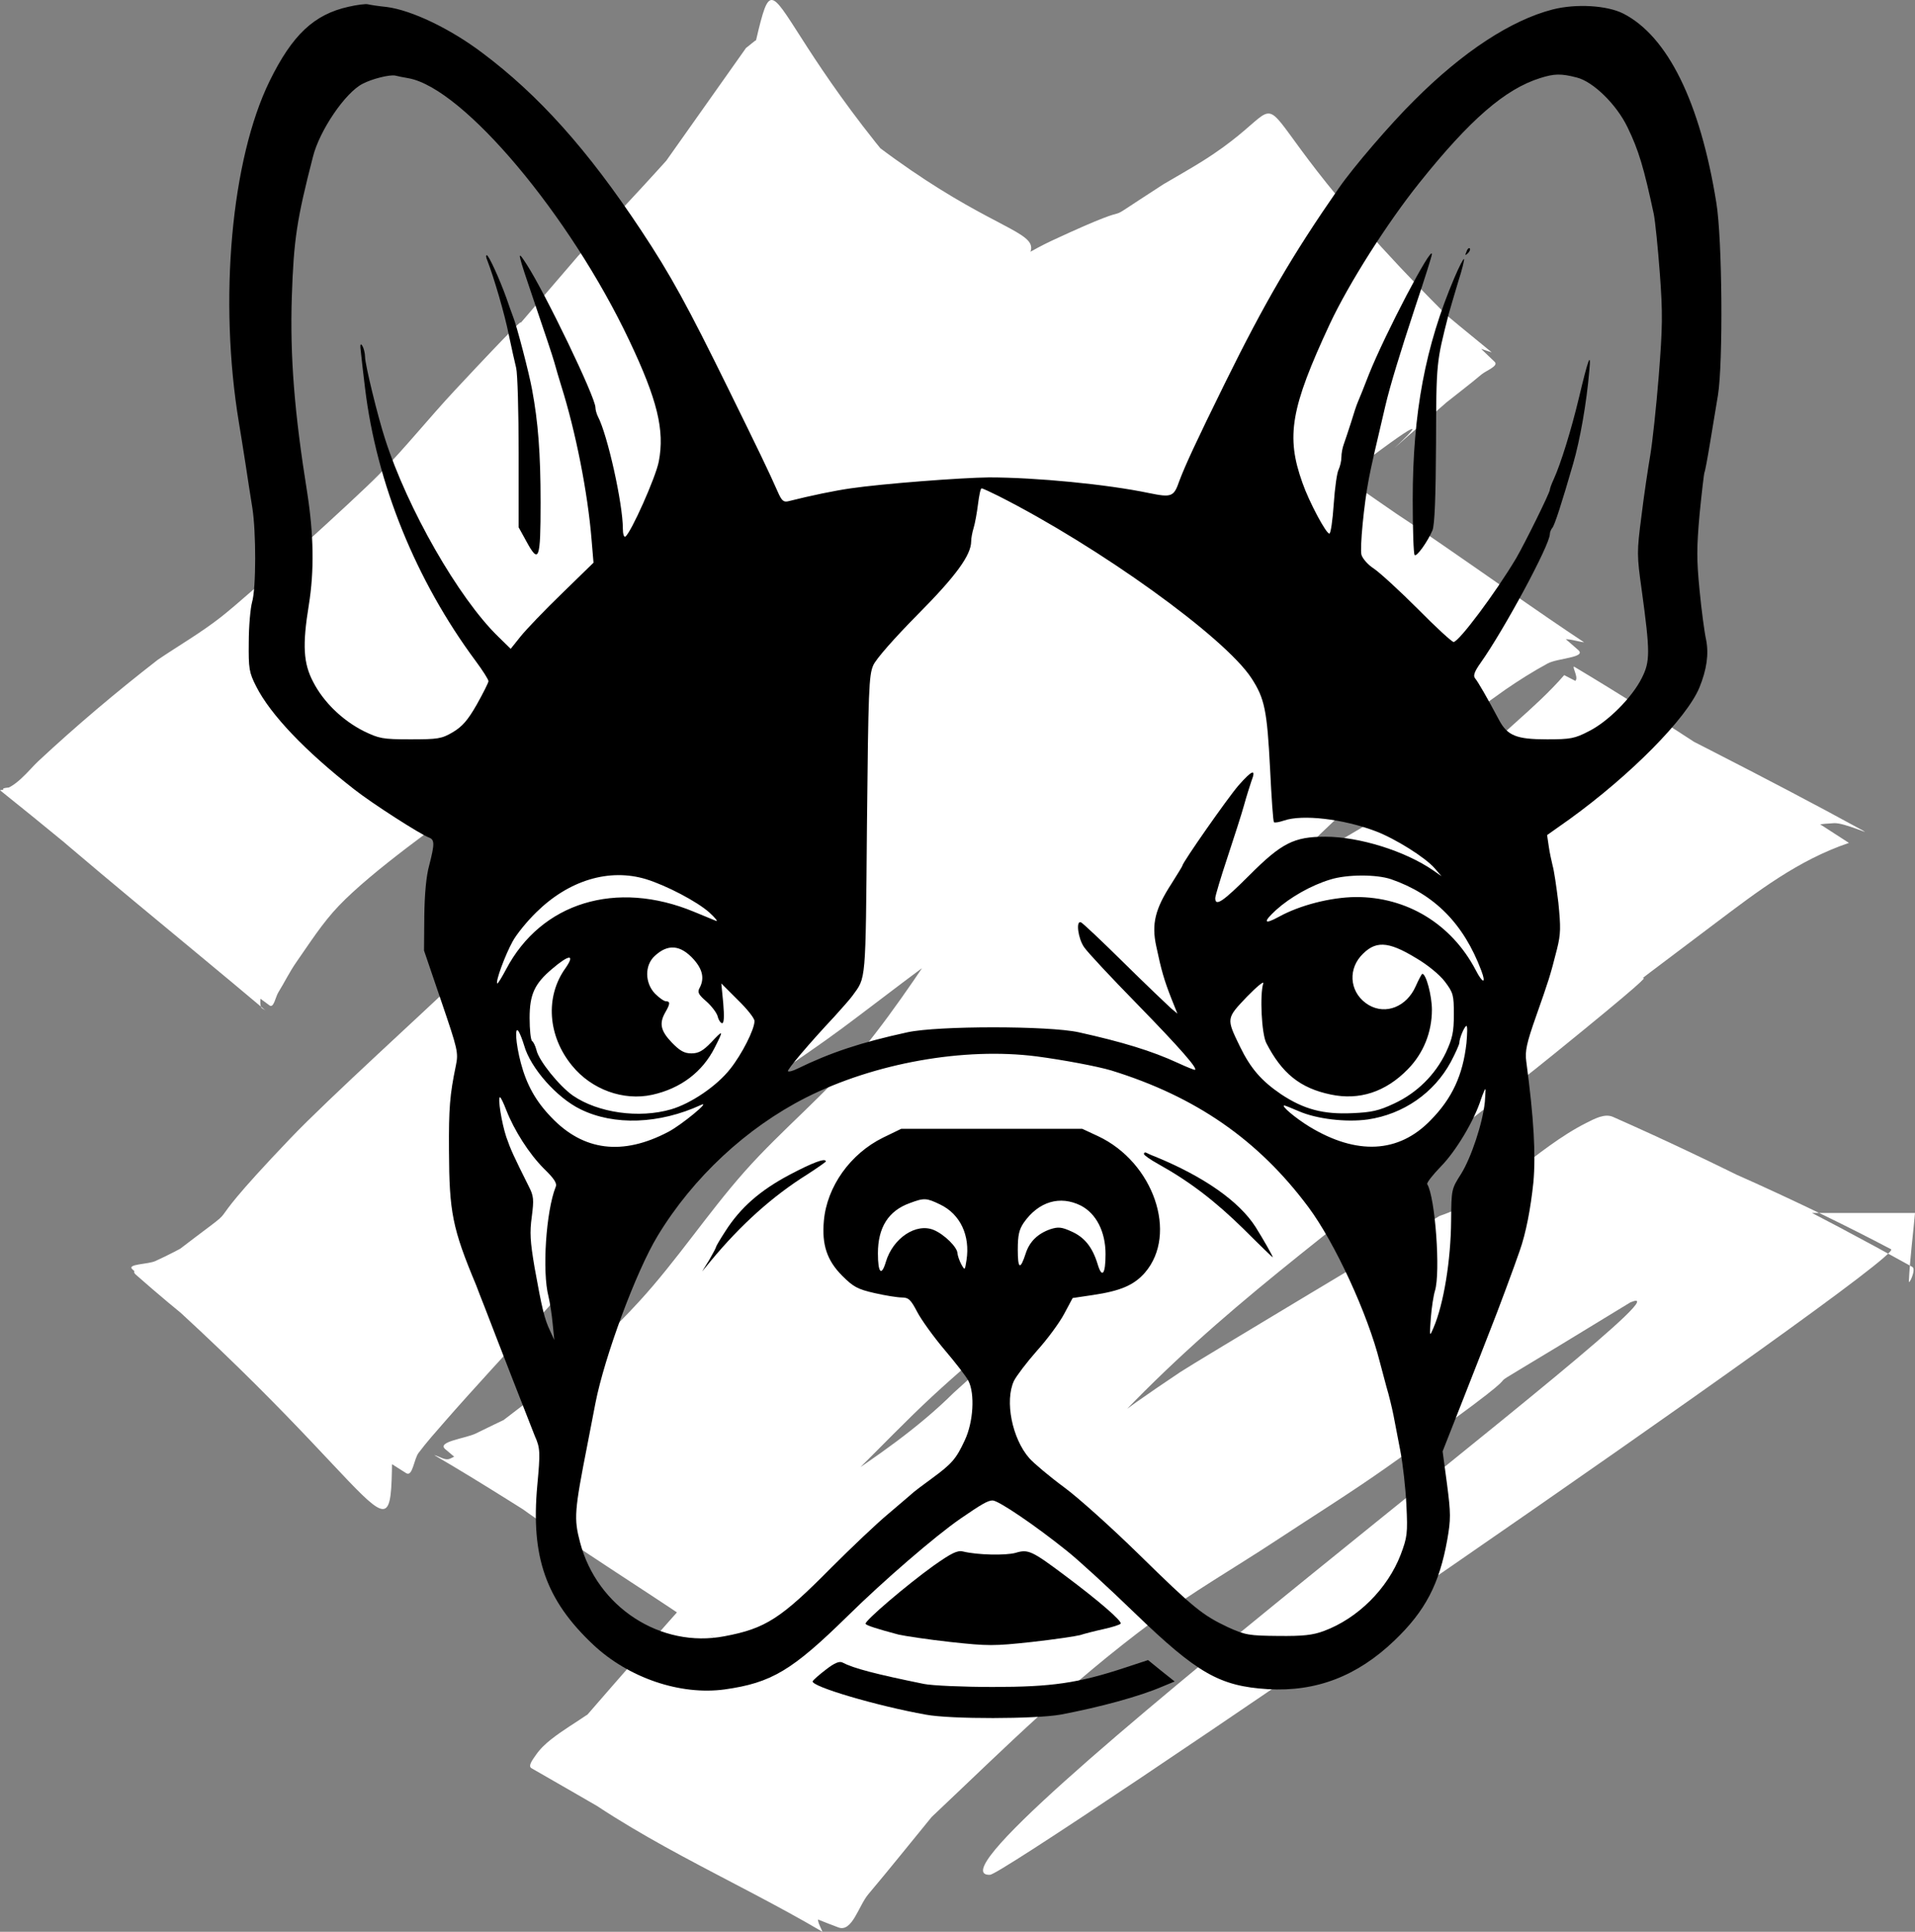 <?xml version="1.0" encoding="UTF-8" standalone="no"?>
<svg
   version="1.0"
   width="698.252pt"
   height="704.326pt"
   viewBox="0 0 698.252 704.326"
   preserveAspectRatio="xMidYMid"
   id="svg8"
   xmlns="http://www.w3.org/2000/svg"
   xmlns:svg="http://www.w3.org/2000/svg">
  <rect x="0" y="0" width="698.252" height="704.326" fill="#808080" stroke="none"/>
  <defs
     id="defs8" />
  <g
     id="layer1"
     transform="translate(35.173,-13.448)">
    <path
       style="fill:#ffffff;stroke-width:0.672"
       id="path12"
       d="m 119.506,196.818 c 14.115,-9.596 18.249,-13.321 34.547,-20.258 5.969,-2.541 12.223,-4.29 18.413,-6.168 4.634,-1.406 9.591,-1.734 14.043,-3.679 4.846,-2.118 8.939,-5.777 13.562,-8.384 4.607,-2.598 9.403,-4.814 14.105,-7.221 25.328,-12.843 3.174,-2.075 29.014,-13.329 5.766,-2.511 11.284,-5.665 17.182,-7.816 11.156,-4.068 20.151,-4.936 31.352,-8.016 4.183,-1.15 8.266,-2.668 12.398,-4.001 3.681,-0.909 7.314,-2.056 11.042,-2.727 1.616,-0.291 10.156,-1.159 12.913,-0.557 0.801,0.175 2.697,1.913 2.1,1.329 -90.287,-88.212 -80.07,-128.49 -90.417,-84.797 -6.164,13.254 -29.696,38.856 -64.161,75.601 -42.837,49.736 2.086,-1.432 -45.001,49.037 -9.385,10.059 -18.01,20.887 -27.642,30.688 -8.743,8.897 -47.09,43.698 -57.553,51.898 -7.31,5.729 -15.346,10.373 -23.019,15.56 -15.049,11.689 -29.666,23.999 -43.652,37.049 -3.362,3.138 -8.46,10.074 -13.905,10.533 32.766,26.157 64.449,53.863 98.299,78.472 1.507,1.096 2.161,-3.103 3.157,-4.715 2.248,-3.638 4.127,-7.529 6.569,-11.027 4.909,-7.033 9.563,-14.366 15.453,-20.524 12.456,-13.025 36.859,-30.071 50.787,-40.385 33.551,-22.961 27.175,-20.421 63.066,-37.895 9.679,-4.713 19.779,-8.454 29.414,-13.265 31.823,-15.891 29.531,-18.127 62.842,-33.287 10.145,-4.617 20.717,-8.136 31.076,-12.205 9.032,-3.919 18.064,-7.838 27.096,-11.757 9.031,-4.42 17.908,-9.202 27.094,-13.26 9.148,-4.041 18.432,-7.776 27.867,-11.021 8.023,-2.76 16.446,-4.144 24.447,-6.972 28.967,-12.38 14.824,-7.144 42.316,-16.036 8.851,-3.129 18.05,-7.425 27.678,-7.526 2.319,-0.025 4.502,1.165 6.752,1.747 -31.445,-25.482 -61.746,-52.578 -94.334,-76.445 -1.674,-1.226 -0.903,4.175 -1.614,6.175 -1.79,5.036 -3.918,9.935 -5.877,14.902 -8.952,14.056 -25.788,41.084 -34.774,51.564 -8.969,10.459 -20.125,18.649 -29.647,28.562 -45.029,46.881 -29.148,36.333 -79.501,86.154 -15.556,15.391 -32.163,29.582 -48.245,44.373 -65.624,51.206 -22.304,14.568 -81.652,72.055 -13.723,13.292 -48.159,44.347 -62.471,59.33 -40.94,42.859 -8.716,16.071 -45.555,44.313 -3.588,1.751 -13.786,2.582 -10.764,5.254 30.662,27.109 64.201,50.716 98.597,72.403 2.396,1.511 2.816,-5.072 4.542,-7.372 2.985,-3.977 6.3,-7.675 9.556,-11.413 9.375,-10.764 25.285,-28.014 34.292,-37.868 8.664,-9.592 62.484,-69.296 65.472,-72.004 13.819,-12.528 29.81,-22.182 44.738,-33.238 14.885,-11.024 29.391,-22.634 44.702,-33.003 25.572,-17.318 59.672,-35.969 86.562,-51.208 7.199,-3.194 55.881,-24.669 65.837,-29.509 8.849,-4.302 17.327,-9.405 26.189,-13.676 9.969,-4.804 27.534,-12.92 39.505,-14.67 2.707,-0.396 5.425,0.706 8.138,1.058 -34.301,-22.74 -67.203,-47.96 -102.904,-68.219 -2.452,-1.391 -3.326,4.68 -5.088,6.938 -3.305,4.237 -6.856,8.263 -10.11,12.543 -41.768,54.936 19.99,-24.675 -38.38,56.783 -9.787,13.658 -20.683,26.41 -31.024,39.614 -30.355,29.442 -49.179,68.484 -75.769,101.02 -13.022,15.934 -29.143,28.843 -42.774,44.212 -13.472,15.189 -24.749,32.42 -38.459,47.375 -19.313,21.066 -34.139,31.426 -55.332,47.773 -4.578,3.204 -8.63,7.439 -13.734,9.613 -1.806,0.77 -3.809,-0.885 -5.713,-1.328 35.598,20.681 69.363,45.252 106.795,62.042 3.871,1.736 4.462,-7.467 6.918,-11.039 19.972,-29.051 12.553,-19.233 39.678,-44.609 9.467,-9.327 18.661,-18.965 28.402,-27.98 15.684,-14.516 54.606,-47.391 70.6,-60.449 29.06,-23.727 48.483,-39.239 79.803,-59.692 13.16,-8.594 26.883,-16.213 40.324,-24.32 21.666,-12.729 55.727,-33.285 78.383,-44.468 11.475,-5.664 23.062,-11.248 35.153,-15.284 7.872,-2.628 16.147,-4.161 24.402,-4.597 3.629,-0.191 13.795,4.516 10.578,2.752 -35.945,-19.708 -72.676,-37.816 -109.015,-56.724 -10.741,12.39 -24.226,21.787 -35.049,34.097 -6.636,7.549 -12.514,15.787 -18.737,23.71 -35.217,44.841 -19.786,24.758 -59.866,80.414 -42.026,53.002 -58.297,77.992 -108.974,123.449 -26.17,25.934 -60.274,41.257 -87.567,65.664 -5.393,4.823 -39.25,43.963 -45.908,51.603 -4.434,3.029 -9.068,5.761 -13.303,9.087 -2.089,1.641 -4.065,3.527 -5.583,5.748 -0.933,1.366 -2.998,3.947 -1.587,4.75 36.584,20.825 72.725,43.39 111.952,58.071 4.989,1.867 7.378,-7.948 10.881,-12.099 7.829,-9.279 15.404,-18.787 23.107,-28.18 28.38,-26.805 49.048,-47.721 80.715,-71.326 14.32,-10.675 29.807,-19.534 44.686,-29.341 13.546,-8.929 27.318,-17.501 40.589,-26.87 82.459,-58.208 0.859,-6.277 88.798,-60.102 32.248,-13.22 -266.339,209.669 -233.541,208.729 6.47,-0.186 334.35,-225.031 328.573,-228.077 -32.458,-17.114 -66.061,-31.845 -99.859,-45.852 -1.263,-0.523 -1.804,2.194 -2.29,3.518 -3.522,9.59 -6.461,19.402 -9.691,29.103 h 120.564 v 0 c -0.744,8.282 -1.831,16.538 -2.232,24.845 -0.086,1.777 2.786,-4.331 1.28,-5.167 -35.641,-19.779 -71.999,-38.27 -109.167,-54.706 -3.031,-1.34 -6.691,0.67 -9.657,2.161 -18.815,9.46 -33.284,27.151 -53.553,33.939 -5.461,3.273 -89.541,53.577 -94.583,56.95 -51.293,34.313 -24.084,21.786 -75.651,59.465 -25.356,18.527 -68.67,44.641 -95.828,61.427 -13.073,6.107 -25.92,12.768 -39.218,18.32 -6.304,2.632 -24.856,1.853 -19.487,6.191 30.174,24.381 66.493,39.103 99.74,58.655 -0.539,-1.389 -1.38,-2.689 -1.618,-4.166 -0.426,-2.644 -0.469,-5.356 -0.346,-8.034 0.243,-5.317 0.959,-10.599 1.439,-15.899 32.957,-58.783 -7.155,10.729 35.196,-55.171 22.119,-34.418 26.767,-51.773 55.928,-85.16 42.206,-48.323 76.577,-72.455 125.885,-112.235 16.757,-13.129 33.721,-25.975 50.27,-39.387 65.7,-53.248 1.655,-4.603 58.83,-47.699 15.537,-11.711 30.217,-22.996 48.686,-29.25 -33.337,-21.382 -66.036,-43.887 -100.011,-64.145 -1.333,-0.795 1.3,3.447 0.452,4.782 -3.092,4.866 -7.06,9.23 -11.561,12.698 -9.424,7.263 -19.827,13.036 -29.91,19.262 -25.48,15.733 -51.67,30.192 -77.028,46.147 -29.812,20.346 -48.716,32.947 -78.271,54.403 -50.44,36.618 -98.737,76.536 -151.334,109.856 -35.102,26.132 -14.93,13.609 -52.948,32.291 -3.764,1.85 -14.428,2.985 -11.207,5.734 31.181,26.612 66.877,46.878 100.316,70.316 -1.409,-1.291 -4.083,-1.921 -4.228,-3.872 -0.334,-4.515 1.974,-8.819 2.961,-13.229 9.408,-24.954 13.988,-40.321 30.078,-64.059 11.252,-16.6 25.387,-30.868 37.463,-46.825 12.23,-16.159 22.062,-34.34 35.43,-49.486 28.178,-31.927 64.232,-55.626 90.227,-89.949 12.118,-12.005 23.58,-24.774 36.353,-36.015 3.532,-3.108 47.728,-36.759 57.846,-43.724 5.024,-3.458 10.188,-6.716 15.527,-9.615 3.579,-1.943 14.239,-2.152 11.164,-4.876 -30.449,-26.977 -65.305,-48.014 -97.957,-72.02 -0.233,1.681 0.301,3.703 -0.7,5.042 -6.068,8.115 -23.483,19.512 -30.117,23.671 -8.392,5.261 -17.372,9.459 -25.731,14.777 -13.551,8.623 -40.97,29.52 -52.871,38.404 -54.062,34.031 -27.852,16.408 -81.138,54.614 -15.025,10.773 -30.441,20.977 -45.062,32.339 -14.21,11.043 -26.756,24.372 -41.37,34.826 -27.934,19.981 -59.66,33.769 -86.576,55.486 -19.672,13.661 -24.331,17.653 -43.754,28.665 -4.429,2.511 -8.954,4.853 -13.573,6.958 -2.697,1.229 -10.589,1.049 -8.339,3.029 97.491,85.83 94.136,112.821 94.749,61.222 16.951,-37.109 2.093,-9.657 33.454,-49.904 23.257,-29.847 24.447,-37.185 51.023,-66.822 11.919,-13.292 25.098,-25.29 37.647,-37.936 11.858,-13.412 23.715,-26.824 35.573,-40.236 16.083,-14.554 31.629,-29.781 48.25,-43.661 70.399,-58.792 30.872,-20.425 95.156,-72.25 10.814,-8.718 20.248,-19.222 31.2,-27.75 84.692,-65.946 -1.24,7.737 52.039,-38.731 4.264,-3.403 8.616,-6.688 12.791,-10.209 1.693,-1.428 6.408,-3.096 4.798,-4.625 C 398.526,39.699 449.26,43.469 403.142,72.292 c -4.623,2.889 -9.377,5.542 -14.066,8.313 -29.884,19.282 -1.521,2.341 -40.694,20.573 -6.954,3.237 -13.451,7.476 -20.387,10.755 -27.192,12.857 -56.087,21.962 -81.604,38.538 -9.049,5.079 -17.86,10.649 -27.146,15.238 -6.99,3.455 -59.518,25.944 -67.581,30.031 -3.847,1.95 -54.837,32.128 -56.394,33.022 -11.12,6.381 -22.364,12.521 -33.547,18.782 -9.79,6.001 -19.591,11.981 -29.369,18.003 -8.906,5.486 -17.585,11.387 -26.682,16.521 -7.943,4.483 -16.262,8.199 -24.391,12.302 -3.862,1.95 -7.659,4.046 -11.583,5.857 -1.139,0.525 -4.521,0.295 -3.572,1.137 31.169,27.673 63.676,53.662 95.514,80.493 -0.578,-0.502 -1.584,-0.736 -1.735,-1.505 -0.963,-4.891 2.549,-10.281 4.586,-13.903 8.711,-15.487 20.539,-28.541 32.236,-41.58 5.402,-7.096 10.305,-14.638 16.205,-21.287 8.052,-9.073 16.979,-17.255 25.564,-25.778 43.451,-43.141 12.834,-13.461 60.04,-54.032 54.993,-47.263 -3.346,0.208 50.515,-42.911 6.338,-5.581 12.699,-11.134 19.015,-16.743 5.639,-5.007 10.964,-10.417 16.85,-15.104 5.378,-4.283 11.244,-7.854 16.88,-11.758 8.752,-6.063 17.436,-12.254 26.379,-18.007 32.053,-31.483 3.323,-1.955 -87.734,-91.093 -0.119,-0.116 -2.995,2.379 -3.595,2.773 z" />
  </g>
  <g
     transform="matrix(0.1,0,0,-0.1,38.108,631.057)"
     fill="#000000"
     stroke="none"
     id="g8">
    <path
       d="M 890,6286 C 764,6258 685,6184 602,6015 462,5729 416,5217 490,4770 c 5,-30 16,-98 24,-150 8,-52 19,-125 25,-161 14,-88 14,-294 -1,-344 -6,-22 -12,-88 -12,-146 -1,-96 1,-110 27,-161 52,-103 180,-237 357,-375 66,-52 241,-164 273,-176 21,-8 21,-23 1,-101 -11,-39 -17,-105 -18,-186 l -1,-125 63,-185 c 60,-176 63,-187 53,-235 -22,-106 -26,-155 -25,-310 1,-224 12,-282 99,-490 6,-16 21,-55 33,-85 40,-105 173,-445 181,-465 20,-44 20,-61 9,-180 -24,-261 31,-418 204,-581 129,-121 317,-185 479,-163 171,24 246,69 448,267 133,131 320,292 411,355 77,53 101,67 118,67 22,0 158,-93 270,-183 43,-34 154,-136 248,-227 229,-221 310,-267 486,-278 176,-10 325,47 461,177 113,108 164,206 193,368 13,74 13,96 -1,203 l -16,119 76,193 c 42,106 86,220 99,253 23,57 88,232 106,285 23,65 40,154 50,250 9,99 2,232 -26,441 -5,37 1,66 36,165 45,128 51,145 76,244 14,56 14,80 5,170 -7,58 -16,119 -21,135 -4,17 -11,48 -14,70 l -6,41 82,58 c 224,162 426,367 473,479 27,66 35,122 25,174 -6,26 -17,108 -24,181 -11,112 -11,155 0,278 8,80 16,149 18,153 2,3 11,51 20,106 9,55 22,134 29,175 19,118 16,569 -6,702 -59,366 -177,606 -339,689 -59,30 -172,37 -258,15 -151,-39 -326,-153 -504,-331 -87,-86 -222,-243 -276,-321 -170,-245 -270,-417 -414,-709 -105,-213 -146,-302 -167,-358 -20,-58 -28,-61 -111,-44 -153,32 -413,57 -583,57 -102,-1 -389,-23 -505,-40 -56,-8 -144,-26 -227,-47 -17,-4 -24,2 -38,34 -34,77 -66,143 -179,373 -151,307 -211,417 -319,580 -196,296 -375,495 -581,649 -117,88 -256,154 -346,166 -30,3 -62,8 -70,10 -8,2 -40,-2 -70,-9 z m 220,-261 c 200,-38 587,-499 803,-955 103,-217 130,-328 108,-442 -11,-58 -102,-261 -122,-274 -5,-3 -9,10 -9,29 0,91 -56,343 -91,409 -5,10 -9,25 -9,33 0,37 -183,417 -251,522 -37,57 -37,54 33,-152 30,-88 61,-180 68,-205 7,-25 18,-63 25,-85 53,-168 97,-390 111,-563 l 7,-83 -115,-112 c -64,-62 -131,-132 -151,-157 l -36,-45 -46,45 c -144,140 -331,467 -412,720 -27,83 -73,272 -73,299 0,14 -5,33 -10,41 -7,11 -9,4 -5,-25 2,-22 9,-80 15,-130 42,-347 185,-700 403,-994 26,-35 47,-68 47,-74 0,-5 -19,-43 -42,-84 -33,-58 -53,-81 -88,-102 -41,-24 -54,-26 -155,-26 -102,0 -114,3 -170,30 -77,39 -146,105 -184,179 -36,68 -40,134 -16,281 20,124 18,256 -6,410 -47,293 -63,497 -56,715 7,207 18,280 77,509 24,96 118,234 181,266 34,18 98,34 119,30 8,-2 31,-7 50,-10 z m 4258,3 c 60,-15 145,-98 185,-181 41,-84 60,-149 96,-317 5,-25 15,-122 22,-216 11,-147 10,-197 -4,-375 -9,-112 -23,-242 -31,-289 -8,-47 -23,-146 -32,-221 -17,-131 -17,-142 1,-270 31,-227 31,-260 0,-321 -35,-70 -123,-159 -194,-194 -50,-26 -66,-29 -151,-29 -112,0 -145,13 -176,72 -42,79 -76,138 -87,151 -7,9 -2,24 20,55 86,121 253,431 253,470 0,7 4,17 9,23 8,8 35,92 76,234 25,86 49,221 59,340 7,73 -4,43 -38,-100 -28,-117 -66,-240 -92,-297 -8,-17 -14,-34 -14,-38 0,-11 -91,-195 -123,-250 -75,-126 -209,-305 -228,-305 -6,0 -65,54 -130,120 -66,66 -138,132 -160,147 -22,14 -42,37 -46,51 -6,25 9,184 27,277 8,43 25,117 60,265 17,73 53,191 110,364 33,98 60,184 60,190 0,35 -171,-291 -230,-439 -17,-44 -35,-89 -40,-100 -5,-11 -16,-45 -25,-75 -10,-30 -21,-65 -26,-78 -5,-13 -9,-34 -9,-48 0,-14 -5,-34 -10,-45 -6,-10 -14,-67 -18,-126 -4,-60 -11,-108 -16,-108 -12,0 -74,116 -98,185 -61,170 -43,273 100,580 69,147 209,368 327,515 184,230 312,341 440,381 51,16 75,17 133,2 z M 3260,4502 c 366,-185 824,-514 922,-664 48,-74 57,-116 68,-332 5,-103 11,-190 14,-193 3,-3 19,0 37,6 67,23 215,6 334,-39 71,-27 180,-95 215,-135 l 25,-29 -30,21 c -103,71 -270,123 -394,123 -114,0 -159,-23 -276,-140 -97,-97 -125,-116 -125,-84 0,8 20,75 44,147 24,73 52,159 61,192 9,33 22,73 27,88 18,46 3,41 -48,-17 -41,-48 -204,-281 -204,-292 0,-2 -18,-31 -40,-66 -59,-91 -73,-146 -55,-228 18,-86 29,-124 55,-190 l 22,-55 -24,20 c -12,11 -90,85 -171,165 -81,80 -152,147 -157,148 -19,7 -10,-60 12,-91 12,-18 99,-111 193,-207 157,-161 226,-240 210,-240 -3,0 -31,11 -61,25 -95,44 -204,77 -362,112 -110,24 -513,24 -624,0 -170,-37 -281,-74 -402,-133 -16,-8 -31,-12 -34,-9 -5,4 79,103 170,200 25,28 55,61 65,75 50,69 48,40 53,620 5,495 7,549 23,585 10,23 77,99 162,185 140,141 195,217 195,267 0,11 4,33 9,49 5,16 12,55 16,87 4,31 9,57 13,57 4,0 32,-13 62,-28 z M 1975,3105 c 74,-23 185,-81 230,-121 22,-20 33,-34 25,-31 -8,3 -44,18 -80,33 -284,118 -558,34 -686,-210 -16,-30 -30,-53 -32,-51 -7,7 29,104 56,153 14,26 53,74 87,107 118,116 265,161 400,120 z m 2716,0 c 159,-55 265,-163 329,-333 19,-50 5,-48 -21,3 -88,167 -251,266 -437,265 -92,-1 -204,-30 -280,-72 -55,-30 -59,-20 -10,25 51,46 128,90 198,111 61,19 168,19 221,1 z m 92,-288 c 41,-24 85,-60 104,-85 31,-41 33,-49 33,-120 0,-64 -5,-87 -29,-139 -39,-81 -105,-147 -189,-186 -55,-26 -82,-32 -152,-35 -106,-5 -177,14 -260,69 -72,49 -111,94 -150,174 -50,103 -50,102 25,181 37,38 64,60 60,49 -13,-42 -6,-183 11,-217 57,-111 124,-165 235,-188 104,-22 200,9 281,92 57,58 88,135 88,217 0,51 -21,131 -35,131 -2,0 -13,-20 -24,-45 -33,-75 -109,-105 -171,-69 -66,39 -79,121 -30,178 52,58 98,57 203,-7 z m -2635,-4 c 33,-37 40,-70 22,-104 -9,-16 -5,-24 25,-50 19,-17 38,-42 41,-55 3,-13 11,-24 16,-24 7,0 8,25 4,73 l -7,72 60,-60 c 34,-33 61,-67 61,-77 0,-31 -46,-121 -88,-174 -49,-63 -144,-127 -216,-148 -117,-34 -266,-13 -358,50 -50,35 -125,128 -133,166 -4,15 -11,30 -16,33 -5,4 -9,41 -9,84 0,86 18,125 82,179 62,53 85,55 49,3 -75,-104 -65,-248 24,-356 71,-87 187,-129 292,-106 104,23 183,83 228,172 33,65 32,67 -13,19 -30,-31 -46,-40 -72,-40 -26,0 -42,9 -72,40 -41,43 -46,70 -23,110 18,31 18,40 2,40 -7,0 -25,13 -40,28 -37,39 -38,103 -1,137 48,45 94,41 142,-12 z m 2818,-305 c -13,-117 -52,-202 -131,-282 -116,-120 -269,-128 -442,-23 -52,32 -105,77 -91,77 3,0 27,-10 53,-21 64,-28 171,-41 251,-30 130,19 242,97 303,210 17,32 31,64 31,69 0,17 19,62 26,62 4,0 3,-28 0,-62 z m -3436,-9 c 23,-82 119,-191 206,-233 122,-60 287,-54 439,16 39,18 -71,-73 -119,-98 -167,-88 -310,-70 -427,53 -57,59 -90,119 -111,198 -19,72 -23,138 -8,115 5,-8 14,-31 20,-51 z m 1869,-40 c 98,-13 220,-36 271,-51 308,-95 537,-253 720,-499 96,-129 216,-389 260,-564 4,-16 15,-57 24,-90 10,-33 21,-80 26,-105 5,-25 16,-83 25,-130 9,-47 19,-135 22,-197 5,-104 3,-117 -21,-181 -48,-124 -156,-232 -280,-278 -40,-15 -76,-19 -166,-18 -107,1 -120,3 -184,32 -93,44 -124,69 -326,267 -96,94 -218,204 -271,243 -53,39 -110,87 -127,106 -63,72 -90,209 -56,282 9,18 47,68 84,110 38,42 82,102 99,134 l 31,58 74,11 c 101,15 150,36 190,82 121,141 31,402 -171,497 l -58,27 h -330 -330 l -66,-32 c -120,-59 -205,-179 -216,-303 -8,-87 11,-145 67,-201 40,-40 56,-49 118,-63 39,-9 84,-16 99,-16 25,0 33,-8 57,-54 16,-30 61,-92 100,-138 39,-46 78,-96 86,-112 24,-47 18,-150 -13,-216 -32,-69 -47,-86 -122,-141 -33,-24 -62,-46 -65,-49 -3,-3 -43,-37 -90,-77 -47,-39 -141,-129 -210,-198 -184,-186 -240,-222 -389,-250 -233,-45 -465,106 -527,342 -23,87 -21,114 27,358 12,61 25,128 29,150 33,169 148,480 227,610 129,213 324,394 541,504 250,126 576,184 841,150 z m 1634,-166 c -8,-78 -50,-204 -87,-263 -35,-55 -35,-56 -36,-170 -1,-144 -27,-304 -64,-390 -15,-35 -15,-34 -10,35 3,39 10,83 15,99 21,67 1,342 -28,389 -3,5 20,34 50,65 54,55 121,166 146,245 7,20 14,37 16,37 1,0 0,-21 -2,-47 z m -3568,-30 c 29,-74 83,-159 137,-213 38,-37 49,-54 43,-67 -35,-88 -50,-308 -26,-400 5,-21 12,-65 15,-98 l 6,-60 -16,35 c -20,42 -29,80 -56,230 -16,95 -18,127 -10,185 8,62 7,75 -11,110 -56,112 -66,134 -82,180 -17,51 -32,145 -23,145 3,0 13,-21 23,-47 z m 1582,-344 c 73,-35 110,-113 96,-203 -6,-38 -6,-38 -19,-15 -7,13 -13,31 -14,40 0,22 -48,69 -86,85 -64,27 -149,-29 -175,-116 -16,-54 -29,-41 -29,31 0,94 38,155 116,183 53,20 61,19 111,-5 z m 513,-4 c 56,-29 90,-95 90,-177 0,-74 -13,-90 -29,-36 -19,62 -48,98 -96,119 -35,16 -48,17 -76,8 -46,-16 -76,-45 -90,-88 -20,-62 -29,-58 -29,13 0,54 5,74 22,99 54,77 132,100 208,62 z"
       id="path1" />
    <path
       d="m 1395,5363 c 25,-64 65,-201 79,-273 10,-47 22,-101 27,-121 5,-20 9,-159 9,-309 v -272 l 27,-49 c 47,-87 53,-71 53,139 0,180 -9,294 -31,412 -11,61 -56,233 -69,265 -4,11 -16,43 -25,70 -24,67 -64,155 -71,155 -4,0 -3,-8 1,-17 z"
       id="path2" />
    <path
       d="m 4966,5393 c -6,-14 -5,-15 5,-6 7,7 10,15 7,18 -3,3 -9,-2 -12,-12 z"
       id="path3" />
    <path
       d="m 4922,5298 c -106,-249 -152,-492 -152,-810 0,-107 3,-198 7,-201 7,-8 47,48 65,90 8,19 12,122 13,318 1,297 1,293 46,470 6,22 22,75 35,119 14,43 23,80 21,82 -2,3 -18,-28 -35,-68 z"
       id="path4" />
    <path
       d="m 3790,2103 c 0,-4 24,-21 53,-37 115,-64 207,-135 310,-236 59,-59 107,-105 107,-104 0,5 -36,68 -63,111 -60,94 -189,184 -367,257 -14,5 -28,12 -32,14 -5,2 -8,0 -8,-5 z"
       id="path5" />
    <path
       d="m 2497,2027 c -107,-57 -178,-119 -233,-205 -19,-29 -34,-55 -34,-57 0,-3 -11,-24 -25,-48 l -26,-42 33,40 c 108,130 223,234 351,314 37,24 67,45 67,47 0,14 -48,-4 -133,-49 z"
       id="path6" />
    <path
       d="m 3024,603 c -99,-71 -255,-204 -249,-213 4,-6 41,-18 120,-39 22,-5 107,-18 189,-27 138,-15 158,-15 297,0 81,9 161,21 176,25 15,5 54,15 86,22 32,7 60,16 62,20 6,9 -81,84 -200,173 -124,93 -137,99 -183,85 -36,-10 -139,-8 -192,5 -20,5 -42,-6 -106,-51 z"
       id="path7" />
    <path
       d="m 2630,223 c -25,-19 -46,-38 -48,-42 -7,-19 234,-90 413,-122 91,-17 399,-16 490,0 144,27 290,67 371,102 l 46,19 -49,39 -48,39 -85,-28 c -170,-56 -266,-70 -481,-70 -109,0 -221,5 -251,11 -177,36 -257,57 -297,78 -11,6 -29,-1 -61,-26 z"
       id="path8" />
  </g>
</svg>
